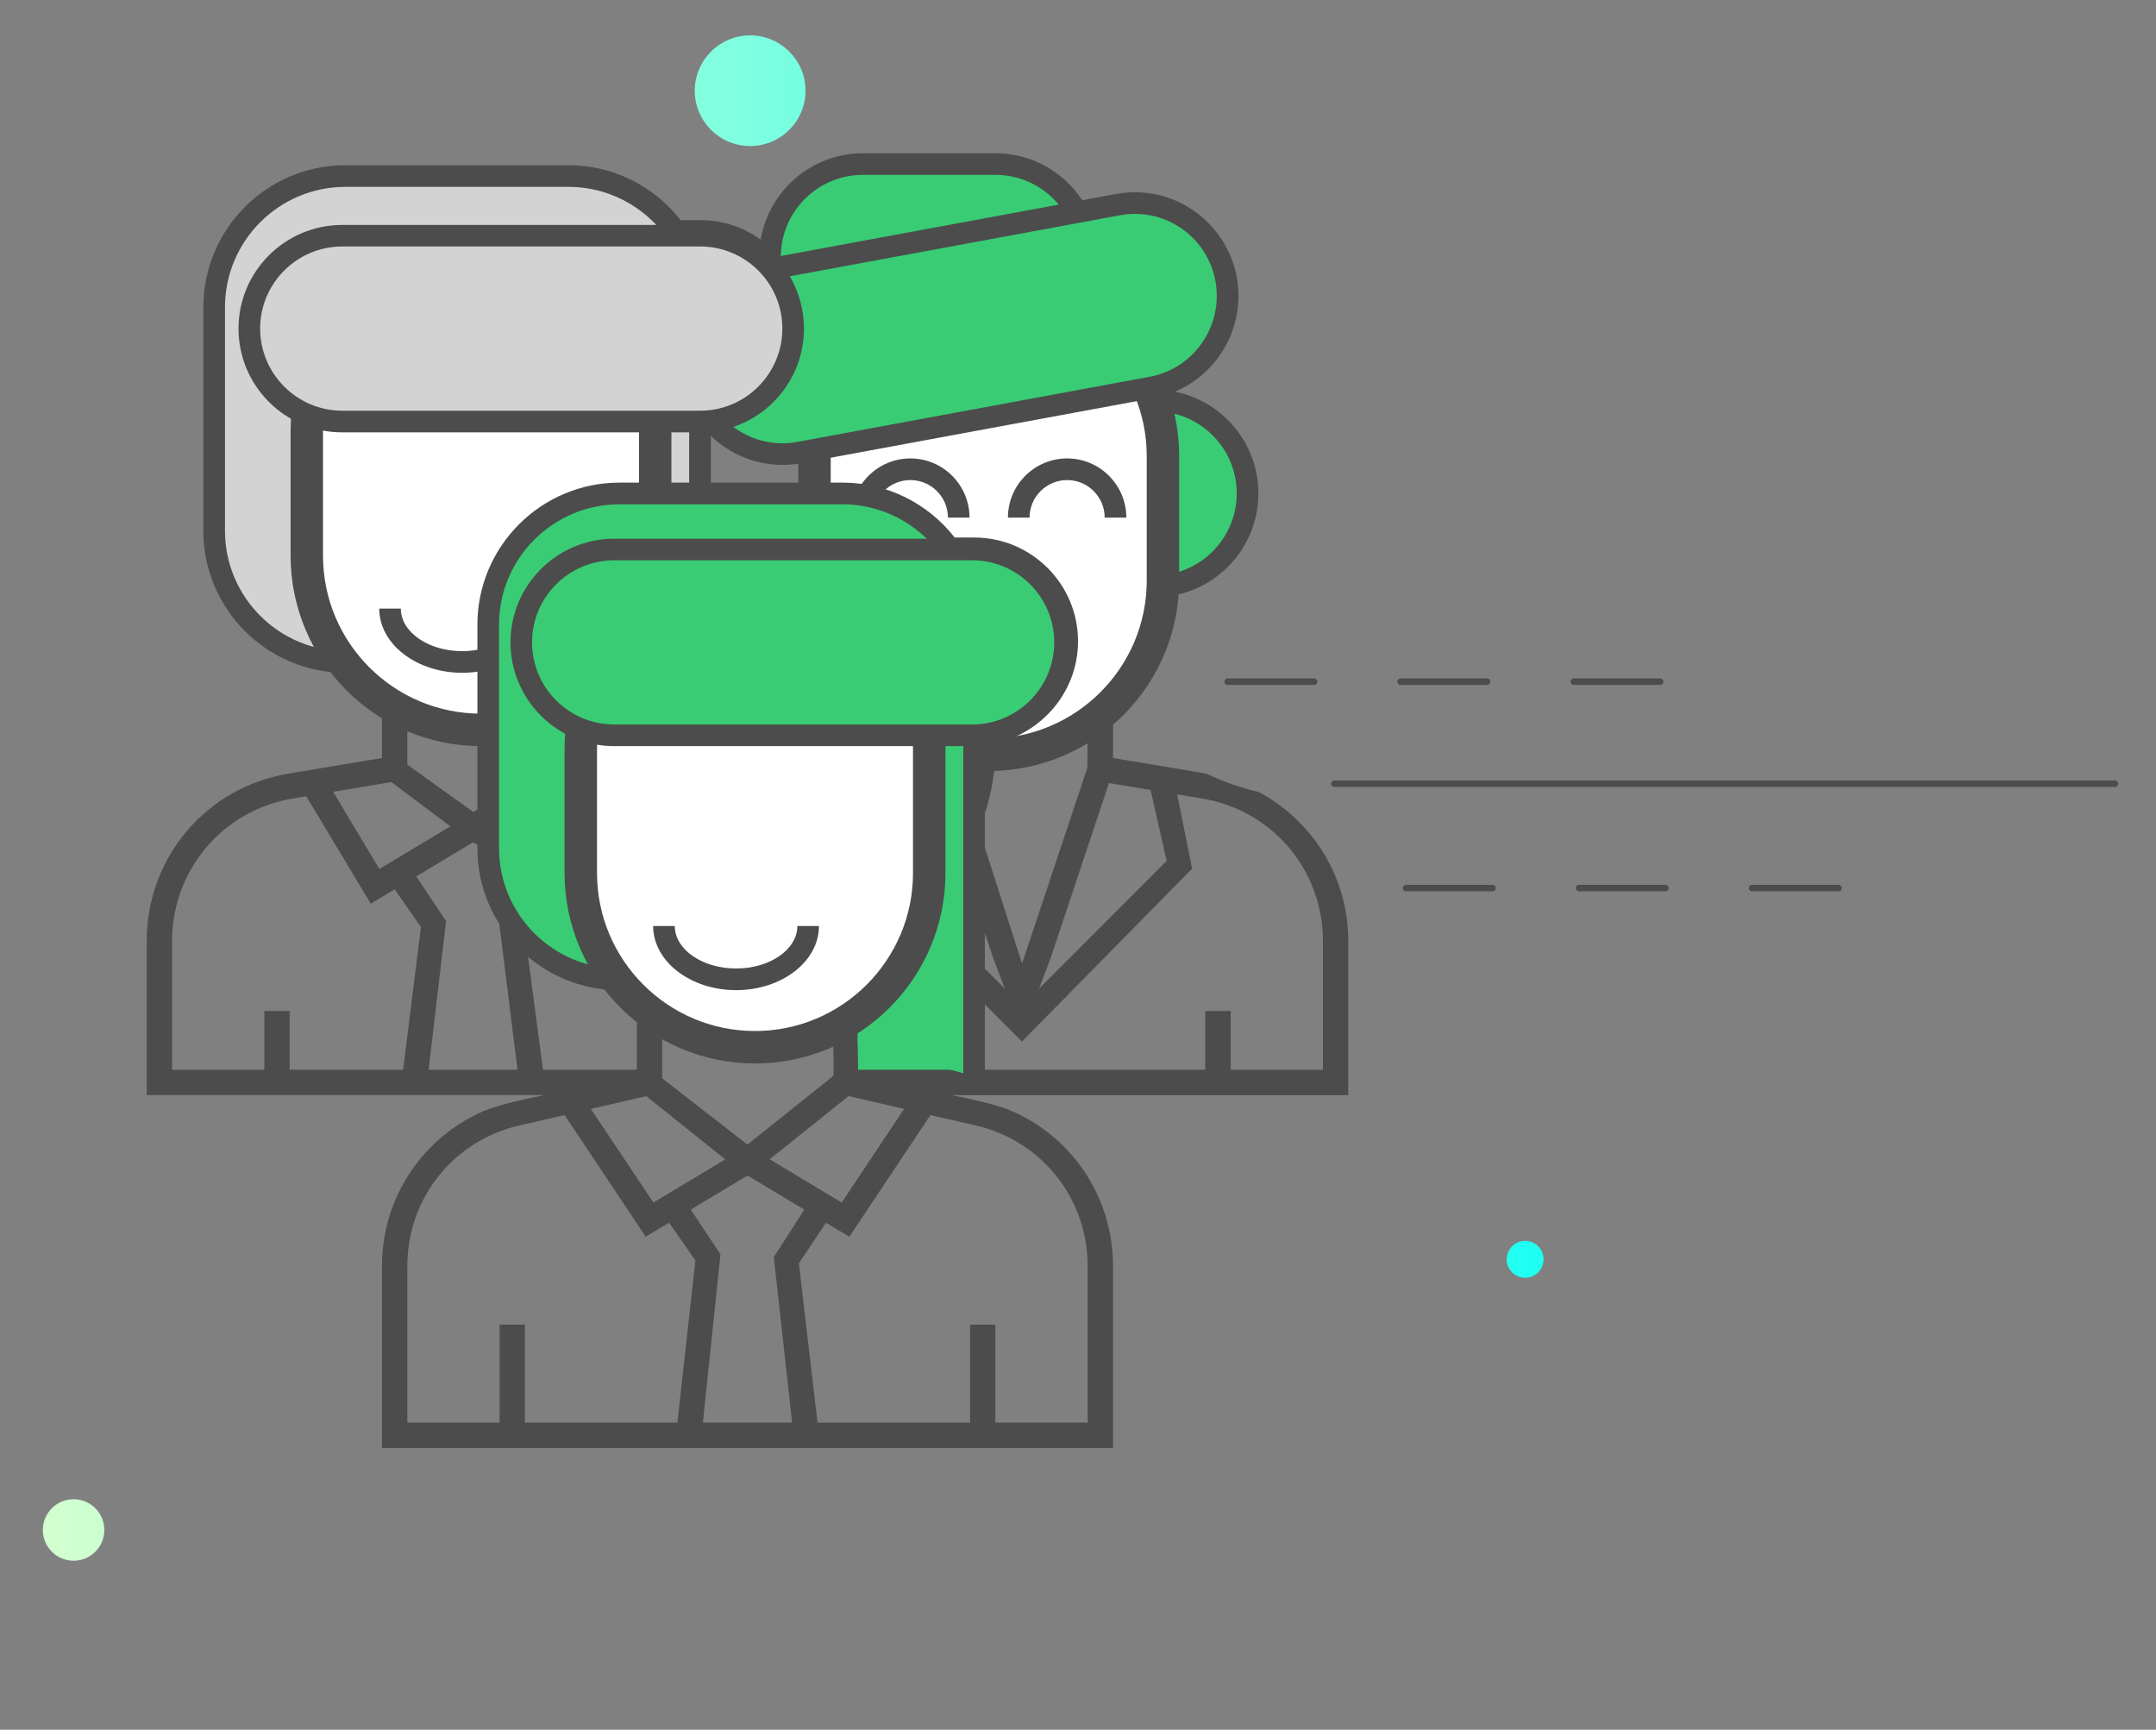 <?xml version="1.0" encoding="utf-8"?>
<!-- Generator: Adobe Illustrator 16.0.2, SVG Export Plug-In . SVG Version: 6.00 Build 0)  -->
<!DOCTYPE svg PUBLIC "-//W3C//DTD SVG 1.1//EN" "http://www.w3.org/Graphics/SVG/1.1/DTD/svg11.dtd">
<svg version="1.1" id="Layer_1" xmlns="http://www.w3.org/2000/svg" xmlns:xlink="http://www.w3.org/1999/xlink" x="0px" y="0px"
	 width="43.833px" height="35.167px" viewBox="0 0 43.833 35.167" enable-background="new 0 0 43.833 35.167" xml:space="preserve">
<rect x="0" y="0" width="43.833" height="35.167" fill="#808080" stroke="none"/>
<g>
	<g>
		<g>
			<linearGradient id="SVGID_1_" gradientUnits="userSpaceOnUse" x1="0.871" y1="16.225" x2="31.381" y2="16.225">
				<stop  offset="0" style="stop-color:#D3FFCF"/>
				<stop  offset="1" style="stop-color:#1DFFF2"/>
			</linearGradient>
			<path fill-rule="evenodd" clip-rule="evenodd" fill="url(#SVGID_1_)" d="M15.25,0.719c-0.62,0-1.125,0.504-1.125,1.125
				c0,0.622,0.505,1.125,1.125,1.125c0.622,0,1.127-0.503,1.127-1.125C16.377,1.223,15.872,0.719,15.25,0.719z M1.496,30.48
				c-0.346,0-0.625,0.28-0.625,0.625s0.279,0.625,0.625,0.625c0.345,0,0.625-0.279,0.625-0.625S1.841,30.48,1.496,30.48z
				 M31.007,25.227c-0.206,0-0.375,0.169-0.375,0.376c0,0.207,0.169,0.375,0.375,0.375c0.208,0,0.374-0.168,0.374-0.375
				C31.381,25.396,31.215,25.227,31.007,25.227z"/>
		</g>
	</g>
	<path fill="#39CC74" d="M19.673,21.647c0,0.326-0.265,0.591-0.591,0.591H17.78c-0.326,0-0.591-0.265-0.591-0.591l0,0
		c0-0.327,0.265-0.591,0.591-0.591h1.302C19.408,21.056,19.673,21.32,19.673,21.647L19.673,21.647z"/>
	<g>
		<path fill="#39CC74" d="M25.364,10.03c0,1.044-0.846,1.891-1.89,1.891h-2.695c-1.043,0-1.888-0.847-1.888-1.891l0,0
			c0-1.042,0.845-1.888,1.888-1.888h2.695C24.519,8.143,25.364,8.988,25.364,10.03L25.364,10.03z"/>
		<path fill="#4C4C4C" d="M23.475,12.141h-2.695c-1.162,0-2.107-0.947-2.107-2.11c0-1.162,0.945-2.108,2.107-2.108h2.695
			c1.163,0,2.109,0.946,2.109,2.108C25.584,11.194,24.638,12.141,23.475,12.141z M20.779,8.362c-0.92,0-1.668,0.748-1.668,1.668
			c0,0.921,0.748,1.67,1.668,1.67h2.695c0.921,0,1.67-0.75,1.67-1.67c0-0.92-0.749-1.668-1.67-1.668H20.779z"/>
	</g>
	<g>
		<path fill="#39CC74" d="M22.128,5.223c0,1.044-0.846,1.891-1.89,1.891h-2.695c-1.043,0-1.888-0.847-1.888-1.891l0,0
			c0-1.042,0.845-1.888,1.888-1.888h2.695C21.282,3.335,22.128,4.181,22.128,5.223L22.128,5.223z"/>
		<path fill="#4C4C4C" d="M20.238,7.333h-2.695c-1.162,0-2.107-0.947-2.107-2.11c0-1.162,0.945-2.107,2.107-2.107h2.695
			c1.163,0,2.109,0.945,2.109,2.107C22.348,6.387,21.401,7.333,20.238,7.333z M17.543,3.555c-0.92,0-1.668,0.748-1.668,1.668
			c0,0.921,0.748,1.67,1.668,1.67h2.695c0.921,0,1.67-0.749,1.67-1.67c0-0.92-0.749-1.668-1.67-1.668H17.543z"/>
	</g>
	<path fill="#4C4C4C" d="M27.411,19.127c0-1.258-0.687-2.414-1.817-3.024c-0.369-0.086-0.721-0.21-1.069-0.376l-1.896-0.317v-1.086
		l-0.13,0.074c-0.108,0.061-0.22,0.12-0.334,0.173l-0.051,0.023l-0.007,1.014l-1.328,3.983l-0.876-2.731
		c0.222-0.533,0.333-1.082,0.333-1.631v-0.202c0,0-0.263,0.014-0.323,0.014c-0.028,0-0.19-0.001-0.19-0.001v0.19
		c0,0.841-0.294,1.67-0.829,2.336l-0.251,0.312l-0.002-2.633l-0.355,0.146c-0.009,0.003-0.935,0.379-3.087,0.379
		s-3.078-0.375-3.087-0.379l-0.36-0.154v2.004l-0.098-0.187c-0.278-0.579-0.502-1.428-0.556-2.111l-0.008-0.092l-0.091,0.012
		c-0.115,0.014-0.232,0.025-0.351,0.033l-0.084,0.043l0.004,0.086c0.011,0.252,0.038,0.48,0.081,0.699l0.018,0.092L9.626,16.51
		l-1.345-0.965v-0.965l-0.056-0.022c-0.113-0.043-0.227-0.088-0.334-0.14l-0.126-0.06v1.053l-1.903,0.318
		c-1.668,0.277-2.879,1.707-2.879,3.398v3.137h8.088c-0.428,0.083-0.893,0.19-1.212,0.313c-1.271,0.539-2.094,1.78-2.094,3.162
		v3.699h14.863v-3.699c0-1.417-0.849-2.671-2.166-3.196c-0.311-0.108-0.729-0.204-1.116-0.278h8.064V19.127z M19.55,17.545
		l0.648,1.948l0.23,0.605l-1.659-1.659l0.108-0.1c0.175-0.163,0.344-0.352,0.512-0.577L19.55,17.545z M10.151,18.786l0.371,2.962
		H8.714l0.355-3.022l-0.606-0.908l1.154-0.694l1.156,0.694L10.151,18.786z M7.713,17.667l-0.94-1.569L7.956,15.9l1.201,0.9
		L7.713,17.667z M6.227,16.189l1.311,2.184l0.486-0.292l0.534,0.766l-0.362,2.901H5.89v-1.195H5.375v1.195H3.499v-2.621
		c0-1.438,1.03-2.655,2.449-2.892L6.227,16.189z M10.663,18.907l0.554-0.828l0.557,0.301l0.015,0.108
		c0.108,0.803,0.504,1.547,1.113,2.094l0.046,0.002v1.164H11.04L10.663,18.907z M24.448,16.235c1.419,0.238,2.448,1.454,2.448,2.892
		v2.621h-1.876v-1.195h-0.516v1.195h-7.058l-0.028-1.098l0.076-0.068c0.437-0.394,0.768-0.894,0.958-1.445l0.074-0.213l2.25,2.251
		l3.46-3.515l-0.303-1.509L24.448,16.235z M15.198,21.466c0.536,0,1.052-0.122,1.53-0.363l0.21-0.105l0.027,0.857l-1.769,1.415
		l-1.733-1.347v-0.922l0.202,0.102C14.15,21.344,14.666,21.466,15.198,21.466z M13.283,24.448l-1.27-1.903l1.127-0.26l1.606,1.286
		L13.283,24.448z M14.648,25.5l-0.604-0.908l1.154-0.693l1.154,0.693l-0.62,0.966l0.373,3.363H14.29L14.648,25.5z M17.112,24.448
		l-1.464-0.879l1.604-1.285l1.129,0.26L17.112,24.448z M18.129,15.982v2.038c0,1.616-1.315,2.931-2.931,2.931
		c-1.616,0-2.932-1.315-2.932-2.931v-2.038l0.173,0.042c0.511,0.119,1.403,0.261,2.759,0.261c1.352,0,2.245-0.142,2.757-0.261
		L18.129,15.982z M11.478,22.67l1.649,2.473l0.476-0.285l0.535,0.768l-0.366,3.297h-3.1V26.93h-0.515v1.993H8.281v-3.185
		c0-1.373,0.935-2.547,2.272-2.856L11.478,22.67z M22.114,28.922h-1.878V26.93h-0.514v1.993h-3.101l-0.379-3.239l0.551-0.825
		l0.475,0.284l1.648-2.473l0.925,0.212c1.338,0.309,2.272,1.483,2.272,2.856V28.922z M23.392,16.06l0.327,1.443l-2.593,2.595
		l0.23-0.608l1.19-3.571L23.392,16.06z M10.813,16.337l0.063,0.163c0.096,0.246,0.197,0.461,0.313,0.661l0.333,0.521l-1.424-0.869
		L10.813,16.337z"/>
	<path fill="#D3D3D3" d="M14.233,10.791c0,1.473-1.194,2.667-2.667,2.667H7.022c-1.474,0-2.668-1.194-2.668-2.667V6.247
		c0-1.474,1.194-2.668,2.668-2.668h4.544c1.473,0,2.667,1.194,2.667,2.668V10.791z"/>
	<g>
		<path fill="#FFFFFF" d="M9.779,14.839L9.779,14.839c-1.948,0-3.542-1.594-3.542-3.542V8.766c0-1.948,1.594-3.541,3.542-3.541
			s3.542,1.593,3.542,3.541v2.531C13.321,13.245,11.728,14.839,9.779,14.839z"/>
		<path fill="#4C4C4C" d="M9.779,15.169c-2.135,0-3.871-1.737-3.871-3.872V8.766c0-2.134,1.736-3.871,3.871-3.871
			s3.871,1.737,3.871,3.871v2.531C13.65,13.432,11.914,15.169,9.779,15.169z M9.779,5.555c-1.771,0-3.212,1.441-3.212,3.211v2.531
			c0,1.771,1.44,3.212,3.212,3.212c1.771,0,3.212-1.441,3.212-3.212V8.766C12.991,6.996,11.55,5.555,9.779,5.555z"/>
	</g>
	<path fill="#4C4C4C" d="M7.022,13.678c-1.593,0-2.888-1.294-2.888-2.887V6.247c0-1.592,1.295-2.888,2.888-2.888h4.544
		c0.884,0,1.725,0.415,2.271,1.116h0.399c1.163,0,2.108,0.946,2.108,2.107c0,1.09-0.83,1.991-1.892,2.099v2.109
		c0,0.122-0.1,0.22-0.221,0.22s-0.22-0.099-0.22-0.22V8.253h0.22c0.924,0,1.673-0.75,1.673-1.671c0-0.919-0.749-1.667-1.669-1.667
		h-0.622L13.55,4.823c-0.462-0.641-1.203-1.024-1.983-1.024H7.022c-1.35,0-2.448,1.098-2.448,2.448v4.544
		c0,1.35,1.099,2.447,2.448,2.447c0.121,0,0.22,0.098,0.22,0.22S7.144,13.678,7.022,13.678z"/>
	<path fill="#4C4C4C" d="M9.396,13.678c-0.929,0-1.686-0.585-1.686-1.305h0.439c0,0.478,0.56,0.865,1.246,0.865
		c0.688,0,1.246-0.388,1.246-0.865h0.44C11.082,13.093,10.325,13.678,9.396,13.678z"/>
	<g>
		<path fill="#FFFFFF" d="M20.101,15.345L20.101,15.345c-1.947,0-3.542-1.594-3.542-3.542v-2.53c0-1.948,1.595-3.542,3.542-3.542
			c1.948,0,3.542,1.593,3.542,3.542v2.53C23.643,13.751,22.049,15.345,20.101,15.345z"/>
		<path fill="#4C4C4C" d="M20.101,15.675c-2.135,0-3.871-1.737-3.871-3.872v-2.53c0-2.134,1.736-3.871,3.871-3.871
			c2.136,0,3.872,1.737,3.872,3.871v2.53C23.973,13.938,22.236,15.675,20.101,15.675z M20.101,6.062
			c-1.771,0-3.212,1.44-3.212,3.211v2.53c0,1.771,1.441,3.212,3.212,3.212c1.771,0,3.213-1.441,3.213-3.212v-2.53
			C23.313,7.502,21.872,6.062,20.101,6.062z"/>
	</g>
	<path fill="#4C4C4C" d="M19.718,14.184c-0.93,0-1.687-0.585-1.687-1.304h0.439c0,0.476,0.56,0.864,1.247,0.864
		s1.245-0.388,1.245-0.864h0.44C21.403,13.599,20.647,14.184,19.718,14.184z"/>
	<g>
		<path fill="#39CC74" d="M24.928,5.674c0.188,1.027-0.488,2.013-1.514,2.203l-7.157,1.324c-1.025,0.189-2.012-0.49-2.201-1.517l0,0
			c-0.19-1.025,0.488-2.01,1.514-2.2l7.158-1.324C23.753,3.971,24.738,4.648,24.928,5.674L24.928,5.674z"/>
		<path fill="#4C4C4C" d="M15.911,9.451c-1.016,0-1.887-0.727-2.072-1.727c-0.211-1.143,0.547-2.245,1.69-2.456l7.157-1.323
			c1.163-0.218,2.25,0.564,2.458,1.689c0.21,1.145-0.549,2.247-1.689,2.458l-7.158,1.323C16.167,9.44,16.038,9.451,15.911,9.451z
			 M23.073,4.349c-0.102,0-0.203,0.009-0.306,0.028L15.609,5.7c-0.438,0.081-0.819,0.328-1.071,0.695
			c-0.254,0.367-0.348,0.811-0.267,1.249c0.164,0.891,1.017,1.513,1.945,1.339l7.157-1.323c0.904-0.167,1.504-1.041,1.337-1.947
			C24.566,4.922,23.876,4.349,23.073,4.349z"/>
	</g>
	<path fill="#4C4C4C" d="M19.711,10.523h-0.439c0-0.42-0.342-0.763-0.763-0.763c-0.422,0-0.765,0.343-0.765,0.763h-0.439
		c0-0.663,0.54-1.203,1.204-1.203C19.172,9.32,19.711,9.86,19.711,10.523z"/>
	<g>
		<path fill="#39CC74" d="M19.804,21.88v-6.955h0.003c1.043,0,1.89-0.846,1.89-1.89c0-1.043-0.847-1.888-1.89-1.888h-0.508
			c-0.484-0.673-1.27-1.116-2.163-1.116h-4.543c-1.474,0-2.668,1.194-2.668,2.668v4.544c0,1.472,1.194,2.666,2.668,2.666"/>
		<path fill="#4C4C4C" d="M19.804,22.101c-0.121,0-0.22-0.099-0.22-0.22v-7.174h0.22c0.924,0,1.673-0.75,1.673-1.67
			c0-0.92-0.749-1.668-1.67-1.668h-0.62l-0.066-0.092c-0.461-0.641-1.203-1.024-1.984-1.024h-4.543c-1.35,0-2.448,1.098-2.448,2.448
			v4.544c0,1.349,1.099,2.446,2.448,2.446c0.121,0,0.22,0.098,0.22,0.22s-0.099,0.22-0.22,0.22c-1.593,0-2.888-1.295-2.888-2.886
			V12.7c0-1.592,1.295-2.888,2.888-2.888h4.543c0.885,0,1.726,0.415,2.272,1.116h0.398c1.163,0,2.11,0.946,2.11,2.108
			c0,1.09-0.832,1.99-1.894,2.099v6.746C20.023,22.002,19.925,22.101,19.804,22.101z"/>
	</g>
	<g>
		<path fill="#FFFFFF" d="M15.35,21.292L15.35,21.292c-1.948,0-3.542-1.594-3.542-3.542v-2.531c0-1.948,1.594-3.541,3.542-3.541
			s3.542,1.593,3.542,3.541v2.531C18.892,19.697,17.298,21.292,15.35,21.292z"/>
		<path fill="#4C4C4C" d="M15.35,21.621c-2.135,0-3.872-1.737-3.872-3.872v-2.531c0-2.134,1.737-3.871,3.872-3.871
			s3.872,1.737,3.872,3.871v2.531C19.222,19.884,17.484,21.621,15.35,21.621z M15.35,12.007c-1.771,0-3.212,1.441-3.212,3.211v2.531
			c0,1.771,1.44,3.212,3.212,3.212c1.771,0,3.212-1.441,3.212-3.212v-2.531C18.562,13.448,17.12,12.007,15.35,12.007z"/>
	</g>
	<path fill="#4C4C4C" d="M14.967,20.13c-0.931,0-1.688-0.585-1.688-1.304h0.44c0,0.477,0.559,0.864,1.247,0.864
		c0.687,0,1.245-0.388,1.245-0.864h0.439C16.651,19.545,15.896,20.13,14.967,20.13z"/>
	<g>
		<path fill="#39CC74" d="M21.653,13.059c0,1.044-0.845,1.891-1.888,1.891h-7.279c-1.043,0-1.889-0.847-1.889-1.891l0,0
			c0-1.042,0.846-1.888,1.889-1.888h7.279C20.809,11.171,21.653,12.016,21.653,13.059L21.653,13.059z"/>
		<path fill="#4C4C4C" d="M19.766,15.169h-7.279c-1.163,0-2.108-0.947-2.108-2.11c0-1.162,0.945-2.107,2.108-2.107h7.279
			c1.162,0,2.108,0.945,2.108,2.107C21.874,14.222,20.928,15.169,19.766,15.169z M12.486,11.391c-0.92,0-1.669,0.748-1.669,1.668
			c0,0.921,0.749,1.67,1.669,1.67h7.279c0.92,0,1.668-0.749,1.668-1.67c0-0.92-0.748-1.668-1.668-1.668H12.486z"/>
	</g>
	<path fill="#D3D3D3" d="M16.126,6.679c0,1.044-0.845,1.892-1.89,1.892H6.958c-1.043,0-1.889-0.847-1.889-1.892l0,0
		c0-1.042,0.846-1.888,1.889-1.888h7.278C15.281,4.792,16.126,5.637,16.126,6.679L16.126,6.679z"/>
	<path fill="#4C4C4C" d="M14.236,8.79H6.958c-1.162,0-2.109-0.946-2.109-2.11c0-1.162,0.947-2.107,2.109-2.107h7.278
		c1.163,0,2.109,0.945,2.109,2.107C16.346,7.843,15.399,8.79,14.236,8.79z M6.958,5.011c-0.92,0-1.669,0.748-1.669,1.668
		c0,0.921,0.749,1.671,1.669,1.671h7.278c0.921,0,1.67-0.75,1.67-1.671c0-0.92-0.749-1.668-1.67-1.668H6.958z"/>
	<path fill="#4C4C4C" d="M22.899,10.523h-0.44c0-0.42-0.342-0.763-0.763-0.763c-0.422,0-0.764,0.343-0.764,0.763h-0.44
		c0-0.663,0.54-1.203,1.204-1.203C22.359,9.32,22.899,9.86,22.899,10.523z"/>
	<path fill="#4C4C4C" d="M17.434,21.994c0,0.135-0.11,0.244-0.244,0.244l0,0c-0.136,0-0.244-0.109-0.244-0.244v-1.147
		c0-0.135,0.108-0.244,0.244-0.244l0,0c0.134,0,0.244,0.109,0.244,0.244V21.994z"/>
	<path fill="#4C4C4C" d="M33.753,13.925h-1.759c-0.036,0-0.065-0.03-0.065-0.066c0-0.037,0.029-0.066,0.065-0.066h1.759
		c0.036,0,0.066,0.03,0.066,0.066C33.819,13.895,33.789,13.925,33.753,13.925z M30.235,13.925h-1.759
		c-0.036,0-0.066-0.03-0.066-0.066c0-0.037,0.03-0.066,0.066-0.066h1.759c0.036,0,0.066,0.03,0.066,0.066
		C30.302,13.895,30.271,13.925,30.235,13.925z M26.718,13.925h-1.759c-0.036,0-0.066-0.03-0.066-0.066
		c0-0.037,0.03-0.066,0.066-0.066h1.759c0.036,0,0.066,0.03,0.066,0.066C26.784,13.895,26.754,13.925,26.718,13.925z"/>
	<path fill="#4C4C4C" d="M37.38,18.121h-1.76c-0.035,0-0.065-0.03-0.065-0.066s0.03-0.066,0.065-0.066h1.76
		c0.036,0,0.065,0.029,0.065,0.066S37.416,18.121,37.38,18.121z M33.861,18.121h-1.759c-0.036,0-0.066-0.03-0.066-0.066
		s0.03-0.066,0.066-0.066h1.759c0.036,0,0.066,0.029,0.066,0.066S33.897,18.121,33.861,18.121z M30.344,18.121h-1.759
		c-0.036,0-0.066-0.03-0.066-0.066s0.03-0.066,0.066-0.066h1.759c0.036,0,0.066,0.029,0.066,0.066S30.38,18.121,30.344,18.121z"/>
	<path fill="#4C4C4C" d="M42.998,15.999H27.126c-0.035,0-0.065-0.03-0.065-0.066c0-0.036,0.03-0.066,0.065-0.066h15.872
		c0.036,0,0.066,0.03,0.066,0.066C43.064,15.969,43.034,15.999,42.998,15.999z"/>
</g>
</svg>
